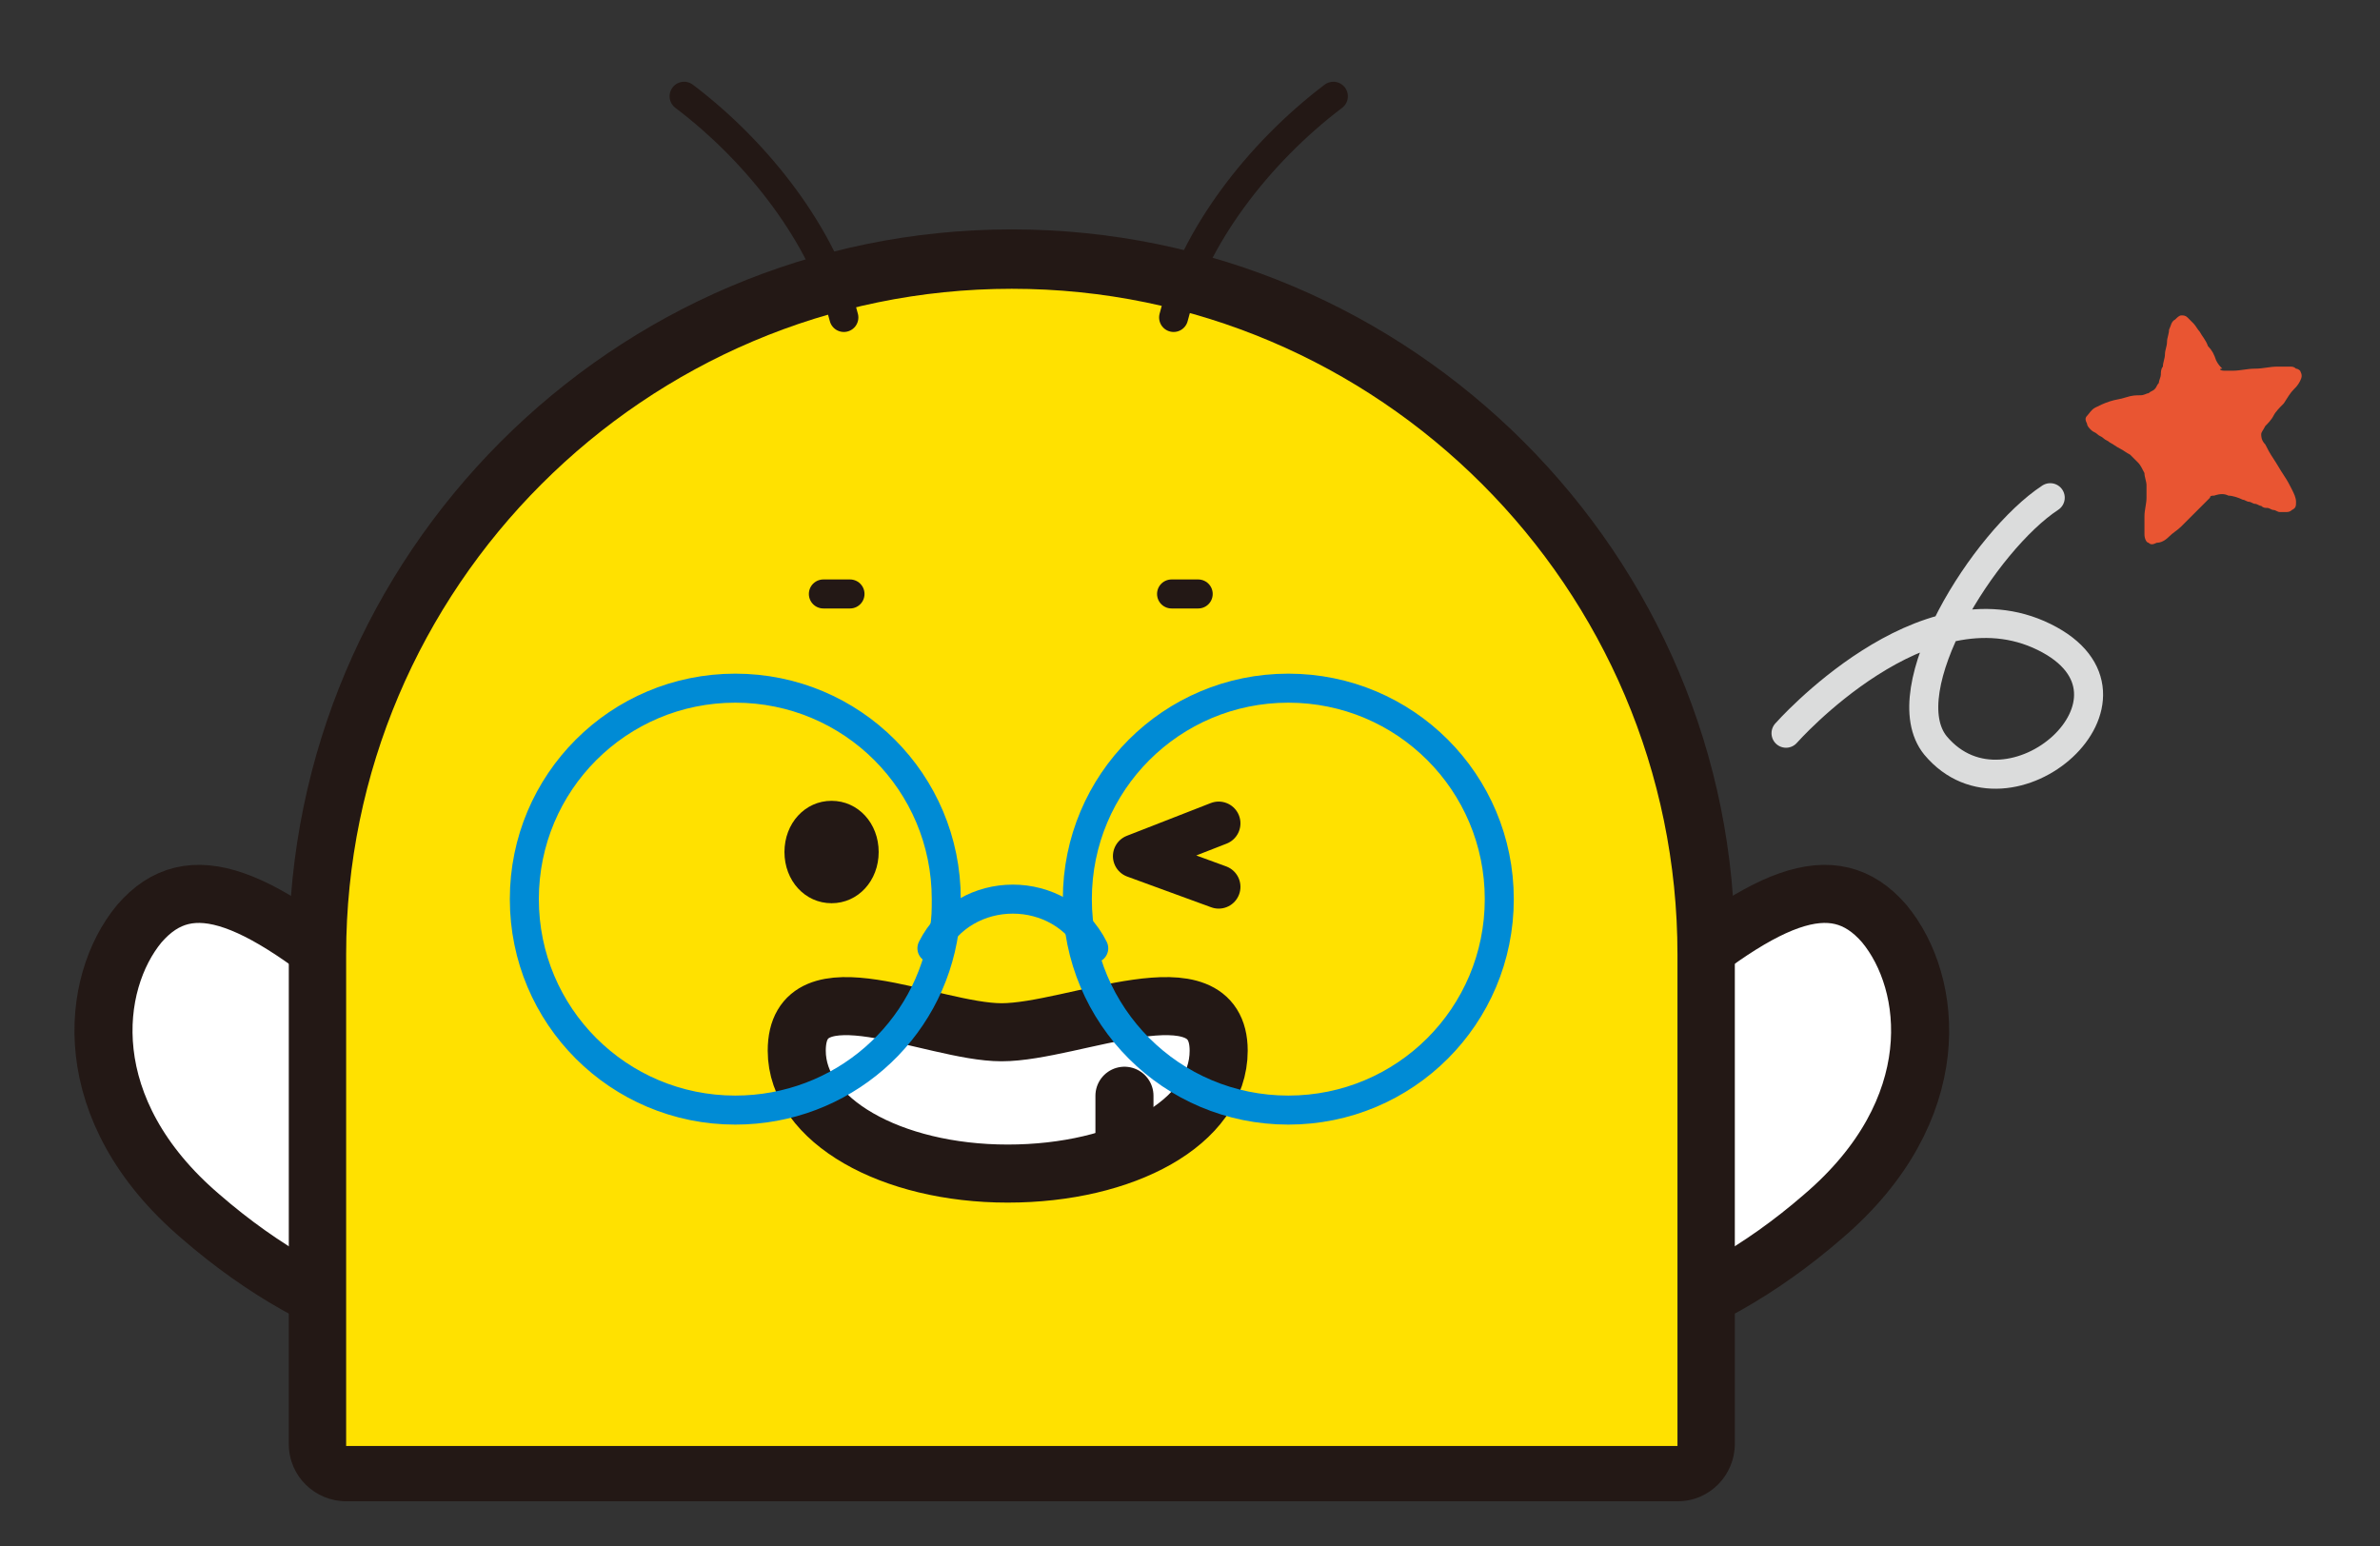 <?xml version="1.0" encoding="utf-8"?>
<!-- Generator: Adobe Illustrator 23.0.0, SVG Export Plug-In . SVG Version: 6.00 Build 0)  -->
<svg version="1.1" id="레이어_2" xmlns="http://www.w3.org/2000/svg" xmlns:xlink="http://www.w3.org/1999/xlink" x="0px"
	 y="0px" width="116.2px" height="75.5px" viewBox="0 0 116.2 75.5" style="enable-background:new 0 0 116.2 75.5;"
	 xml:space="preserve">
<rect x="0" y="0" width="116.2" height="75.5" fill="#333333" stroke="none"/>
<g>
	<g>
		
			<path style="fill:#FFFFFF;stroke:#231815;stroke-width:2.835;stroke-linecap:round;stroke-linejoin:round;stroke-miterlimit:10;" d="
			M89,59.4c-6.1,5.3-13.1,7.2-15.6,4.3c-2.5-2.9,0.4-9.5,6.6-14.7c6.1-5.3,9.5-6.8,12-3.9C94.4,48,95.1,54.2,89,59.4z"/>
		
			<path style="fill:#FFFFFF;stroke:#231815;stroke-width:2.835;stroke-linecap:round;stroke-linejoin:round;stroke-miterlimit:10;" d="
			M9.8,59.4c6.1,5.3,13.1,7.2,15.6,4.3c2.5-2.9-0.4-9.5-6.6-14.7c-6.1-5.3-9.5-6.8-12-3.9C4.4,48,3.7,54.2,9.8,59.4z"/>
	</g>
	<g>
		<g>
			<path style="fill:#FFE100;" d="M16.9,72c-0.8,0-1.4-0.6-1.4-1.4v-24c0-18.7,15.2-33.9,33.9-33.9s33.9,15.2,33.9,33.9v24
				c0,0.8-0.6,1.4-1.4,1.4H16.9z"/>
			<path style="fill:#231815;" d="M49.4,14.1c17.9,0,32.5,14.6,32.5,32.5v24h-65v-24C16.9,28.7,31.5,14.1,49.4,14.1 M49.4,11.2
				c-19.5,0-35.3,15.9-35.3,35.3v24c0,1.6,1.3,2.8,2.8,2.8h65c1.6,0,2.8-1.3,2.8-2.8v-24C84.8,27.1,68.9,11.2,49.4,11.2L49.4,11.2z"
				/>
		</g>
	</g>
	<g>
		<g>
			
				<path style="fill:none;stroke:#231815;stroke-width:1.417;stroke-linecap:round;stroke-linejoin:round;stroke-miterlimit:10;" d="
				M57.3,15.5c1-3.9,4.1-8,7.8-10.8"/>
		</g>
		<g>
			
				<path style="fill:none;stroke:#231815;stroke-width:1.417;stroke-linecap:round;stroke-linejoin:round;stroke-miterlimit:10;" d="
				M41.2,15.5c-1-3.9-4.1-8-7.8-10.8"/>
		</g>
	</g>
	<g>
		<g>
			<g>
				
					<line style="fill:none;stroke:#231815;stroke-width:1.417;stroke-linecap:round;stroke-linejoin:round;stroke-miterlimit:10;" x1="57.2" y1="29" x2="58.5" y2="29"/>
			</g>
			<g>
				
					<line style="fill:none;stroke:#231815;stroke-width:1.417;stroke-linecap:round;stroke-linejoin:round;stroke-miterlimit:10;" x1="40.2" y1="29" x2="41.5" y2="29"/>
			</g>
		</g>
		<g>
			<path style="fill:#231815;" d="M42.9,41.6c0,1.4-1,2.5-2.3,2.5c-1.3,0-2.3-1.1-2.3-2.5c0-1.4,1-2.5,2.3-2.5
				C41.9,39.1,42.9,40.2,42.9,41.6z"/>
		</g>
		<g>
			
				<path style="fill:#FFFFFF;stroke:#231815;stroke-width:2.835;stroke-linecap:round;stroke-linejoin:round;stroke-miterlimit:10;" d="
				M59.5,51.3c0-4.3-7.1-0.9-10.6-0.9c-3.4,0-10-3.4-10,0.9c0,3.4,4.6,6,10.3,6C54.9,57.3,59.5,54.8,59.5,51.3z"/>
			
				<line style="fill:#FFFFFF;stroke:#231815;stroke-width:2.835;stroke-linecap:round;stroke-linejoin:round;stroke-miterlimit:10;" x1="54.9" y1="53.5" x2="54.9" y2="55.6"/>
		</g>
		
			<polyline style="fill:none;stroke:#231815;stroke-width:2.126;stroke-linecap:round;stroke-linejoin:round;stroke-miterlimit:10;" points="
			59.5,40.2 55.4,41.8 59.5,43.3 		"/>
		<g>
			
				<path style="fill:none;stroke:#008BD5;stroke-width:1.417;stroke-linecap:round;stroke-linejoin:round;stroke-miterlimit:10;" d="
				M46.2,43.9c0,0.5,0,1-0.1,1.5c-0.7,5-5,8.8-10.2,8.8c-5.7,0-10.3-4.6-10.3-10.3c0-5.7,4.6-10.3,10.3-10.3
				C41.6,33.6,46.2,38.2,46.2,43.9z"/>
			
				<path style="fill:none;stroke:#008BD5;stroke-width:1.417;stroke-linecap:round;stroke-linejoin:round;stroke-miterlimit:10;" d="
				M73.2,43.9c0,5.7-4.6,10.3-10.3,10.3c-5.7,0-10.3-4.6-10.3-10.3c0-5.7,4.6-10.3,10.3-10.3C68.6,33.6,73.2,38.2,73.2,43.9z"/>
			
				<path style="fill:none;stroke:#008BD5;stroke-width:1.417;stroke-linecap:round;stroke-linejoin:round;stroke-miterlimit:10;" d="
				M45.5,46.3c1.6-3.2,6.3-3.2,7.9,0"/>
		</g>
	</g>
</g>
<g>
	<path style="fill:none;stroke:#DBDCDC;stroke-width:1.417;stroke-linecap:round;stroke-linejoin:round;stroke-miterlimit:10;" d="
		M87.2,35.8c0,0,6.7-7.6,12.6-4.7c5.9,2.9-1.7,9.6-5.3,5.3c-2.2-2.7,2.4-10,5.6-12.1"/>
	<g>
		<path style="fill:#E95532;" d="M108.6,18.1c0.1,0,0.1,0,0.2,0c0.1,0,0.1,0,0.2,0c0.4,0,0.7-0.1,1.1-0.1c0.4,0,0.7-0.1,1.1-0.1
			c0.1,0,0.2,0,0.3,0c0.1,0,0.2,0,0.3,0c0.1,0,0.2,0,0.3,0.1c0.1,0,0.2,0.1,0.2,0.1c0.1,0.2,0.1,0.3,0,0.5c-0.1,0.2-0.2,0.3-0.3,0.4
			c-0.2,0.2-0.3,0.4-0.5,0.7c-0.2,0.2-0.4,0.4-0.5,0.6s-0.3,0.4-0.4,0.5c-0.1,0.2-0.2,0.3-0.2,0.4c0,0.1,0,0.3,0.2,0.5
			c0.1,0.2,0.2,0.4,0.4,0.7s0.3,0.5,0.5,0.8c0.2,0.3,0.3,0.5,0.4,0.7c0.1,0.2,0.2,0.4,0.2,0.6c0,0.2,0,0.3-0.2,0.4
			c-0.1,0.1-0.2,0.1-0.3,0.1c-0.1,0-0.2,0-0.3,0c-0.1,0-0.2-0.1-0.3-0.1c-0.1,0-0.2-0.1-0.3-0.1c-0.1,0-0.2,0-0.3-0.1
			c-0.1,0-0.2-0.1-0.3-0.1c-0.1,0-0.2-0.1-0.3-0.1c-0.1,0-0.2-0.1-0.3-0.1c-0.2-0.1-0.5-0.2-0.7-0.2c-0.2-0.1-0.4-0.1-0.7,0
			c-0.1,0-0.2,0-0.2,0.1c-0.1,0.1-0.1,0.1-0.2,0.2c-0.1,0.1-0.1,0.1-0.2,0.2c-0.1,0.1-0.1,0.1-0.2,0.2c-0.1,0.1-0.2,0.2-0.3,0.3
			c-0.2,0.2-0.3,0.3-0.5,0.5c-0.2,0.2-0.4,0.3-0.6,0.5c-0.2,0.2-0.4,0.3-0.6,0.3c-0.2,0.1-0.3,0.1-0.4,0c-0.1,0-0.2-0.2-0.2-0.4
			c0-0.3,0-0.6,0-0.9c0-0.3,0.1-0.6,0.1-0.9c0-0.2,0-0.4,0-0.6c0-0.2-0.1-0.4-0.1-0.6c-0.1-0.2-0.2-0.4-0.3-0.5
			c-0.1-0.1-0.3-0.3-0.4-0.4c-0.2-0.1-0.3-0.2-0.5-0.3c-0.2-0.1-0.3-0.2-0.5-0.3c-0.1-0.1-0.2-0.1-0.3-0.2c-0.1-0.1-0.2-0.1-0.3-0.2
			c-0.1-0.1-0.2-0.1-0.3-0.2c-0.1-0.1-0.2-0.2-0.2-0.3c-0.1-0.2-0.1-0.3,0-0.4c0.1-0.1,0.2-0.3,0.4-0.4c0.2-0.1,0.4-0.2,0.7-0.3
			c0.3-0.1,0.5-0.1,0.8-0.2c0.3-0.1,0.5-0.1,0.7-0.1c0.2,0,0.3-0.1,0.4-0.1c0.1-0.1,0.2-0.1,0.3-0.2c0.1-0.1,0.1-0.2,0.2-0.3
			c0-0.1,0.1-0.3,0.1-0.4c0-0.1,0-0.3,0.1-0.4c0-0.2,0.1-0.4,0.1-0.6c0-0.2,0.1-0.4,0.1-0.6c0-0.2,0.1-0.4,0.1-0.6
			c0.1-0.2,0.1-0.4,0.3-0.5c0.1-0.1,0.2-0.2,0.3-0.2c0.1,0,0.2,0,0.3,0.1c0.1,0.1,0.2,0.2,0.3,0.3c0.1,0.1,0.2,0.3,0.3,0.4
			c0.1,0.2,0.3,0.4,0.4,0.7c0.2,0.2,0.3,0.4,0.4,0.7c0.1,0.2,0.2,0.3,0.3,0.4C108.3,18,108.4,18.1,108.6,18.1z"/>
	</g>
</g>
</svg>
